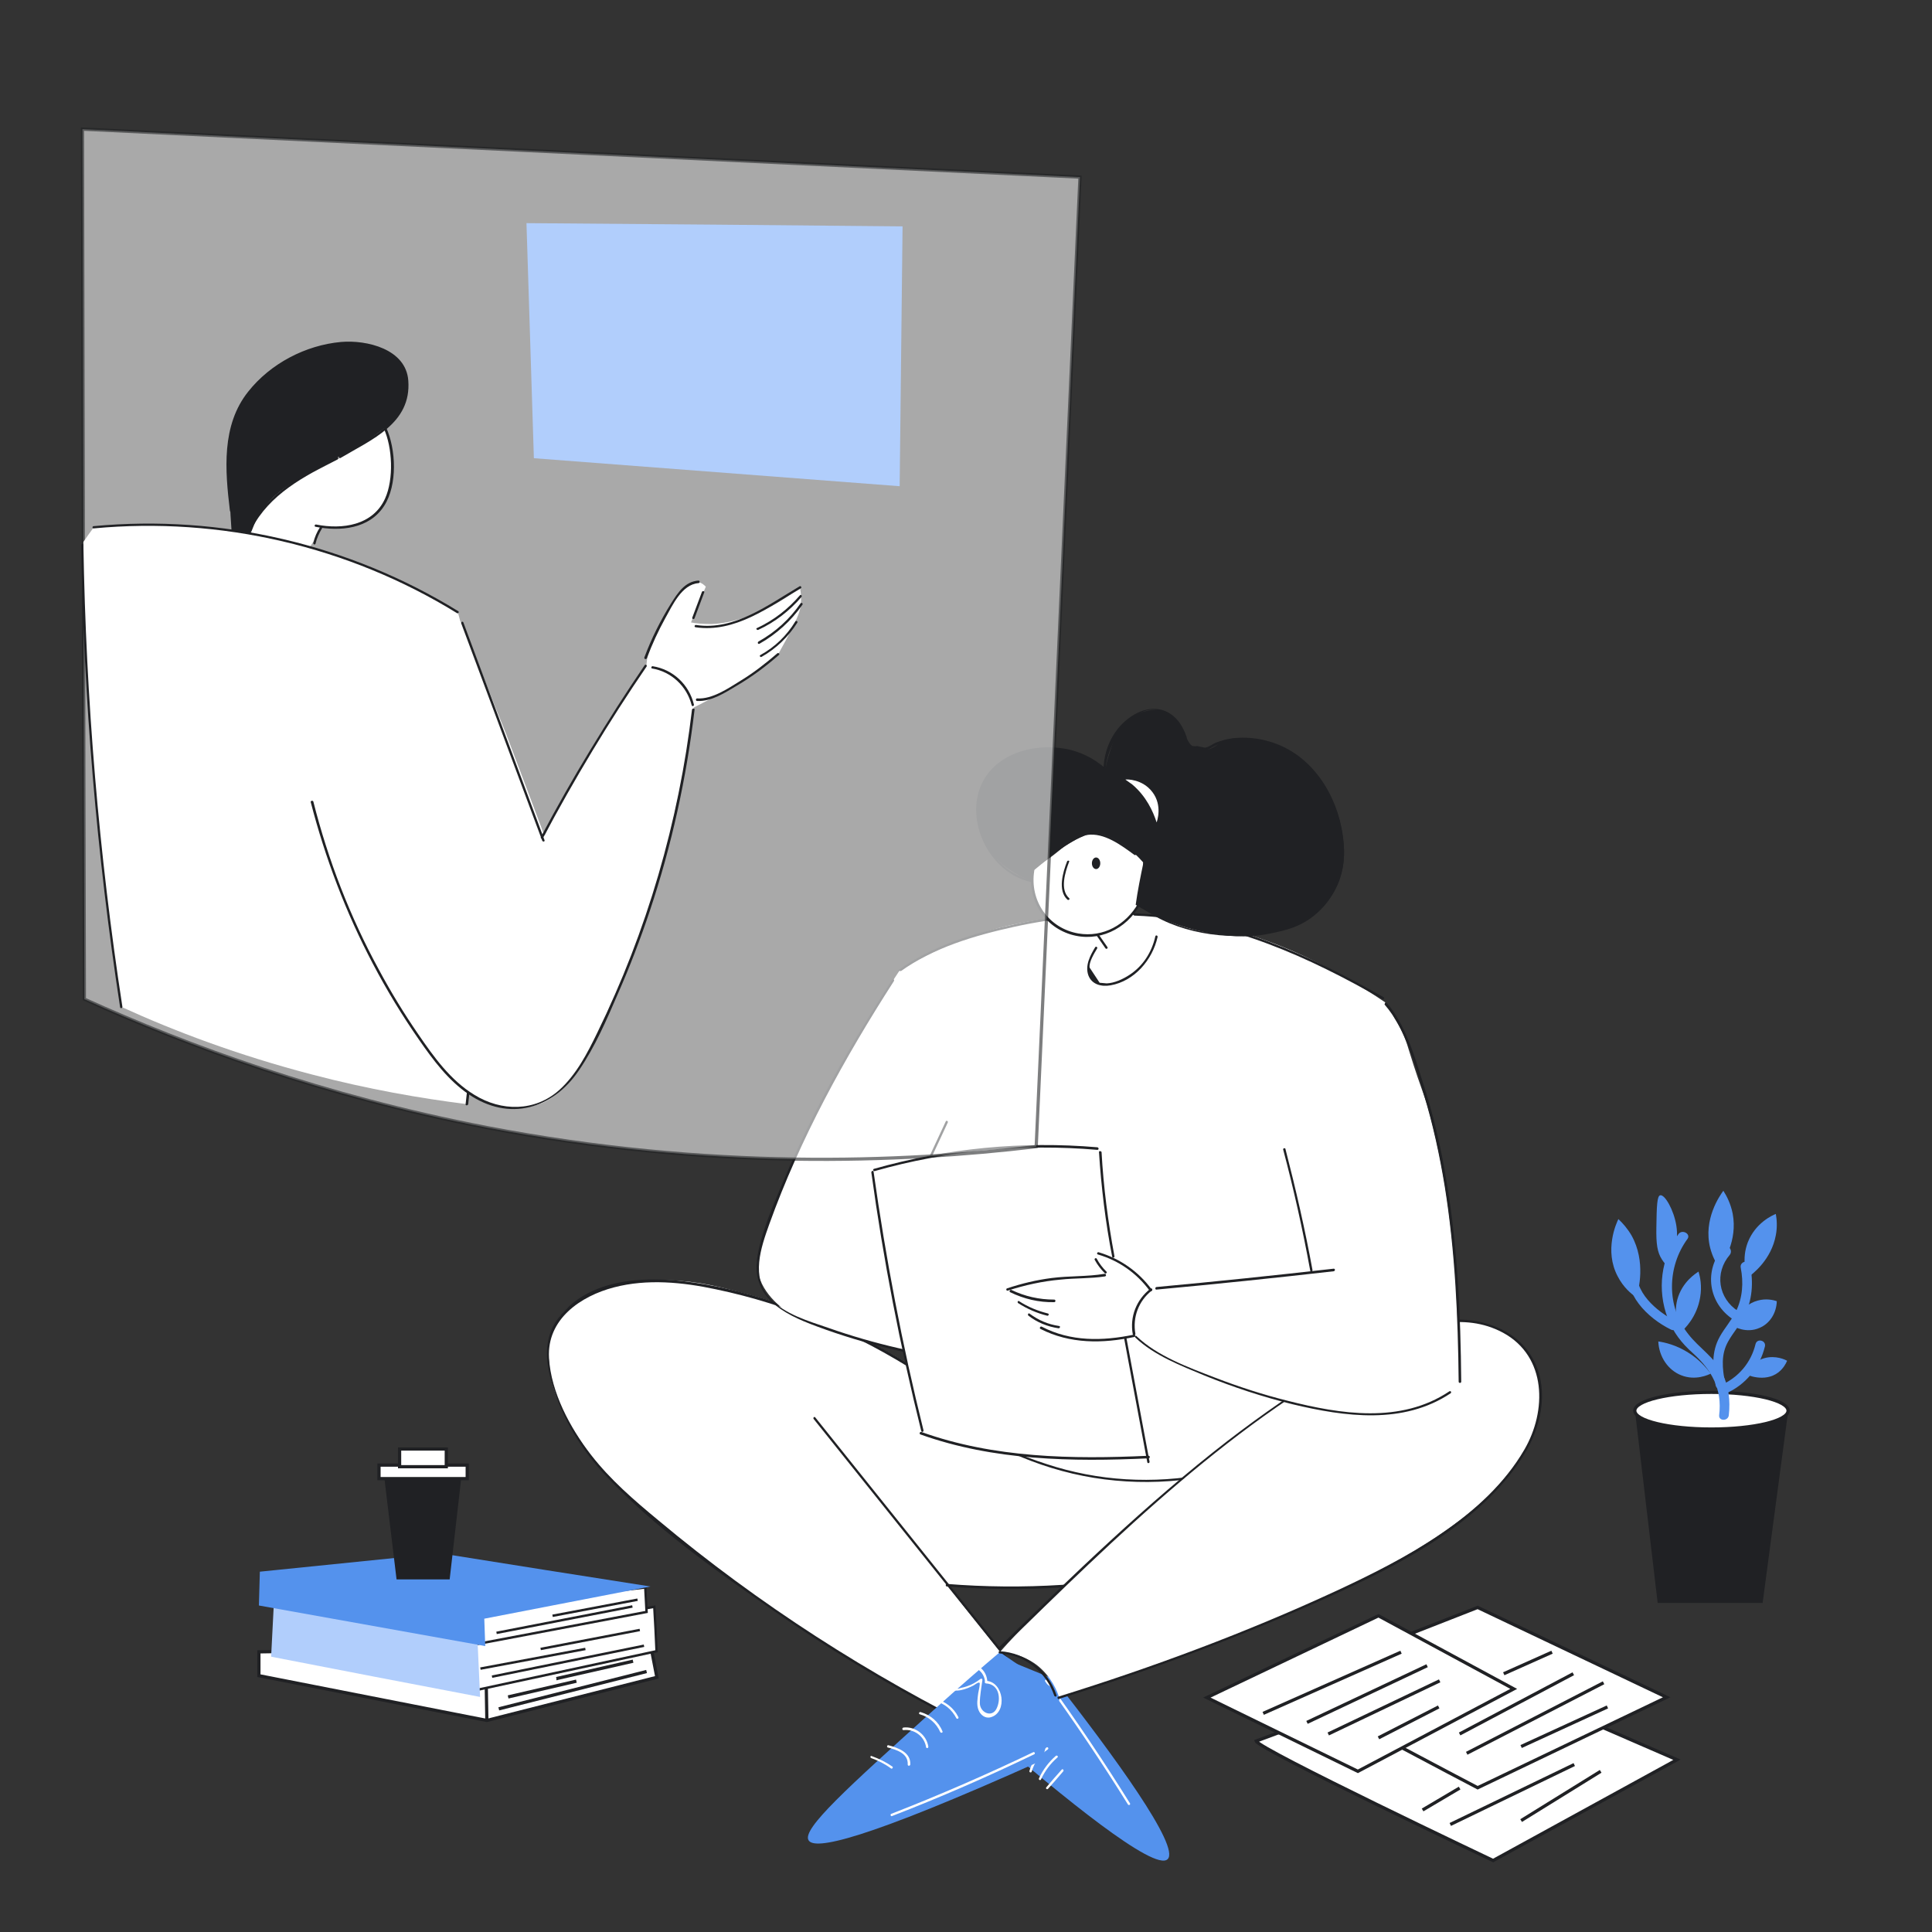 <?xml version="1.0" encoding="utf-8"?>
<!-- Generator: Adobe Illustrator 23.0.3, SVG Export Plug-In . SVG Version: 6.00 Build 0)  -->
<svg version="1.1" xmlns="http://www.w3.org/2000/svg" xmlns:xlink="http://www.w3.org/1999/xlink" x="0px" y="0px"
	 viewBox="0 0 600 600" style="enable-background:new 0 0 600 600;" xml:space="preserve">
<rect x="0" y="0" width="600" height="600" fill="#333333" stroke="none"/>
<style type="text/css">
	.st0{fill:#FFFFFF;stroke:#202124;stroke-miterlimit:10;}
	.st1{fill:none;stroke:#202124;stroke-miterlimit:10;}
	.st2{fill:#FFFFFF;stroke:#202124;stroke-width:0.75;stroke-miterlimit:10;}
	.st3{fill:none;stroke:#202124;stroke-width:0.75;stroke-miterlimit:10;}
	.st4{fill:#202124;stroke:#202124;stroke-width:0.75;stroke-miterlimit:10;}
	.st5{fill:#B1CEFC;}
	.st6{fill:#5492ED;}
	.st7{fill:#202124;stroke:#202124;stroke-miterlimit:10;}
	.st8{fill:#202124;}
	.st9{fill:#FFFFFF;}
	.st10{opacity:0.58;fill:#FFFFFF;stroke:#202124;stroke-miterlimit:10;}
</style>
<g id="background">
	<g id="books">
		<polygon class="st0" points="80.4,513 80.4,520.4 151.2,534.3 204,520.9 202.1,511.1 		"/>
		<line class="st1" x1="151.2" y1="534.3" x2="151" y2="522.7"/>
		<line class="st1" x1="154.9" y1="530.7" x2="200.8" y2="519.1"/>
		<line class="st1" x1="157.8" y1="527" x2="179" y2="522.1"/>
		<line class="st1" x1="172.8" y1="521.3" x2="173.1" y2="521.3"/>
		<line class="st1" x1="172.8" y1="521.3" x2="196.6" y2="515.9"/>
		<path class="st2" d="M146.8,525.1c19-4.1,38.1-8.2,57.1-12.3c-0.2-4.6-0.4-9.2-0.7-13.8c-19,3.4-37.9,6.8-56.9,10.1
			C146.6,514.5,146.7,519.8,146.8,525.1z"/>
		<path class="st2" d="M147.7,499"/>
		<path class="st2" d="M147.7,499c0.3,3.8,0.5,7.7,0.8,11.5c17.4-3.3,34.9-6.6,52.3-9.9c-0.1-2.5-0.3-5.1-0.4-7.6
			C182.8,495,165.3,497,147.7,499z"/>
		<line class="st3" x1="152.8" y1="520.7" x2="200" y2="511.1"/>
		<line class="st3" x1="149.2" y1="518.2" x2="181.8" y2="512.1"/>
		<line class="st3" x1="167.9" y1="512.1" x2="198.7" y2="506.2"/>
		<line class="st3" x1="154.2" y1="507.1" x2="196.4" y2="498.9"/>
		<line class="st4" x1="171.6" y1="501.8" x2="198" y2="496.8"/>
		<path class="st5" d="M85,498.9c-0.3,5.2-0.5,10.4-0.8,15.6c21.6,4.2,43.3,8.4,64.9,12.5c-0.3-5.8-0.5-11.6-0.8-17.5
			C127.3,506,106.1,502.5,85,498.9z"/>
		<path class="st6" d="M80.7,488.1c-0.1,3.5-0.2,7-0.3,10.5c23.4,4.2,46.9,8.4,70.3,12.6c-0.1-2.8-0.2-5.6-0.3-8.5
			c17.2-3.3,34.4-6.7,51.6-10c-21.7-3.4-43.4-6.8-65.2-10.3C118.2,484.3,99.4,486.2,80.7,488.1z"/>
		<path class="st7" d="M119.7,457.6c1.3,10.8,2.6,21.6,3.9,32.4c5.2,0,10.4,0,15.6,0c1.2-10.5,2.4-21,3.6-31.5
			C135.1,458.2,127.4,457.9,119.7,457.6z"/>
		<rect x="117.7" y="455" class="st0" width="27.4" height="4.2"/>
		<rect x="124.1" y="450" class="st0" width="14.5" height="5.5"/>
	</g>
	<g id="papers">
		<path class="st0" d="M390.1,540.7c0.9,2.6,73.6,37.1,73.6,37.1l57.1-31.3l-67.5-29.3L390.1,540.7z"/>
		<path class="st0" d="M398.9,522.7c1.8,2,60,32.5,60,32.5l58.7-28.1l-58.7-27.9L398.9,522.7z"/>
		<polygon class="st0" points="374.8,527.2 421.7,550.1 470.1,524.5 428.1,501.8 		"/>
		<line class="st1" x1="428.1" y1="539.7" x2="446.8" y2="530.1"/>
		<line class="st1" x1="412.5" y1="538.5" x2="447.1" y2="522"/>
		<line class="st1" x1="405.9" y1="534.9" x2="443.2" y2="517.3"/>
		<line class="st1" x1="392.3" y1="532.1" x2="435.1" y2="513.1"/>
		<line class="st1" x1="472.4" y1="542.4" x2="499.2" y2="530.1"/>
		<line class="st1" x1="455.5" y1="544.5" x2="498" y2="522.6"/>
		<line class="st1" x1="453.3" y1="538.5" x2="488.6" y2="519.8"/>
		<line class="st1" x1="467" y1="519.8" x2="482" y2="513.1"/>
		<line class="st1" x1="472.4" y1="565.4" x2="497.1" y2="550.1"/>
		<line class="st1" x1="450.4" y1="566.6" x2="488.9" y2="548"/>
		<line class="st1" x1="441.8" y1="562.1" x2="453.3" y2="555.3"/>
	</g>
	<g id="plant">
		<polygon class="st8" points="507.8,438.5 514.8,497.8 547.4,497.8 555.3,438.5 		"/>
		<ellipse class="st0" cx="531.5" cy="438.1" rx="23.8" ry="5.7"/>
		<g>
			<g>
				<path class="st6" d="M521.3,383.2c-5.5,7.5-6.7,17.4-3.4,26.1c1.7,4.4,4.3,7.8,7.8,10.9c5.9,5.3,9.2,11.2,8.2,19.3
					c-0.2,1.9,2.8,1.9,3,0c0.5-4.5,0-8.9-2-13c-2.5-5.1-7.2-7.8-10.6-12.2c-6.8-8.5-6.6-20.9-0.2-29.6
					C525.1,383.2,522.5,381.7,521.3,383.2L521.3,383.2z"/>
			</g>
		</g>
		<g>
			<g>
				<path class="st6" d="M535.7,429.4c-0.8-4.5-1.3-8.7,1-12.8c1.5-2.7,3.6-5,5-7.8c2.5-5,2.9-10.5,1.8-15.9
					c-0.4-1.9-3.3-1.1-2.9,0.8c0.9,4.6,0.6,9.3-1.5,13.6c-1.4,2.8-3.5,5.1-5,7.8c-2.7,4.8-2.2,9.9-1.3,15.1
					C533.2,432.1,536.1,431.3,535.7,429.4L535.7,429.4z"/>
			</g>
		</g>
		<g>
			<g>
				<path class="st6" d="M505.7,392.9c-1.7,8.9,5.9,16.4,13.2,20c1.7,0.9,3.2-1.7,1.5-2.6c-5.9-3-13.3-9.2-11.9-16.6
					C508.9,391.8,506,391,505.7,392.9L505.7,392.9z"/>
			</g>
		</g>
		<g>
			<g>
				<path class="st6" d="M535.1,387.5c-6,7.1-4.6,17.2,3.2,22.3c1.6,1.1,3.1-1.5,1.5-2.6c-6.2-4-7.4-11.9-2.6-17.5
					C538.4,388.1,536.3,386,535.1,387.5L535.1,387.5z"/>
			</g>
		</g>
		<g>
			<g>
				<path class="st6" d="M535.9,432.8c6.2-2.7,10.6-8.1,12.2-14.6c0.5-1.9-2.4-2.7-2.9-0.8c-1.4,5.8-5.3,10.4-10.8,12.8
					C532.7,431,534.2,433.6,535.9,432.8L535.9,432.8z"/>
			</g>
		</g>
		<path class="st6" d="M508.2,402.9c-1.7-1.1-4.1-3.2-5.8-6.5c-4.3-8.1-0.4-16.6,0.2-17.8c1.4,1.3,2.8,2.9,4.1,5.1
			C511.2,391.8,508.9,400.6,508.2,402.9z"/>
		<path class="st6" d="M531.3,426.6c-0.7,0.3-4.7,2.3-9.2,0.5c-4.1-1.6-6.9-5.8-7.1-10.5c2.1,0.3,5.5,1.1,9.2,3.4
			C527.8,422.2,530,424.9,531.3,426.6z"/>
		<path class="st6" d="M521.9,413.8c-0.5-1-2.3-5.1-1-10.2c1.5-5.5,5.7-8.1,6.6-8.7c0.5,1.7,1.1,4.5,0.5,8
			C527,409,523.2,412.7,521.9,413.8z"/>
		<path class="st6" d="M515.6,371.2c-1,0.2-1.1,3.4-1.2,9.9c-0.1,5.3,0.3,7.8,1.7,10c0.7,1.1,1.5,2,2.1,2.5c1.3-2.6,3.3-7.4,2.4-13
			C519.8,375.7,517,370.9,515.6,371.2z"/>
		<path class="st6" d="M534,393.8c-1.1-1.5-2.2-3.6-2.9-6.3c-2.2-8.8,3-16.2,4.1-17.7c1.1,1.7,2.3,4.1,2.9,7.1
			C539.7,385.4,535.1,392.2,534,393.8z"/>
		<path class="st6" d="M542.7,396.8c-0.4-1.2-1.9-5.8,0.1-11c2.4-6.1,7.7-8.4,8.7-8.8c0.3,1.7,0.5,4,0,6.6
			C550.1,391.2,544.4,395.6,542.7,396.8z"/>
		<path class="st6" d="M551.8,404.1c-1.1-0.4-3.4-0.9-5.9-0.2c-5.6,1.5-7.5,7.3-7.7,7.9c0.4,0.2,4.1,2.4,8.2,0.6
			C549.6,411.1,551.7,407.8,551.8,404.1z"/>
		<path class="st6" d="M542,426.7c0.3-0.5,2-3.8,5.9-4.9c3.6-1,6.6,0.5,7.1,0.8c-0.4,1-1.2,2.4-2.7,3.6
			C548,429.5,542.3,426.9,542,426.7z"/>
	</g>
</g>
<g id="student">
	<g id="leg_right">
		<path class="st6" d="M314.7,516.3c4.2,1.7,8.5,3.5,12.7,5.2c18.2,23.3,39.3,52.1,35.2,55.9c-4.1,3.9-32.9-19.6-55.2-38.9
			c-0.2-2-0.3-4.5,0.2-7.2C308.7,523.9,312.5,518.8,314.7,516.3z"/>
		<path class="st9" d="M390.1,454c0.2,2.9,0.1,7.6-1.8,12.7c-5,13.7-18.4,20-23.2,21c-7.1,1.5-14.9,2.9-23.2,3.8
			c-17.9,2.1-34.1,1.9-47.9,0.7c6.6,8.3,13.3,16.6,19.9,24.9c-0.6,0.7-1.6,1.8-2.5,3.3c-2.4,3.8-3.2,7.5-4.1,11.6
			c-0.3,1.5-0.7,3.7-1,6.3c-17.9-8.7-32.5-17.1-43.7-24c-10-6.2-18.1-11.7-23.3-15.3c-2.2-1.6-11.1-7.7-22.9-16.9
			c-12.4-9.6-18.7-14.6-25.5-21.7c-6.2-6.5-10.3-12-13.7-17.8c-5.5-9.5-6.4-15.2-6.6-17.9c-0.3-3.5-0.8-8.4,1.8-13.4
			c2.8-5.3,7.4-7.8,11-9.6c2.3-1.2,9.7-4.6,24.4-4.1c9.3,0.3,16,2.1,24.6,4.4c5.6,1.5,17.6,5.1,32.3,12.1
			c6.4,3.1,14.4,7.3,23.2,13.2c4.3,2.7,8.6,5.5,13,8.2c0.2,1.1,0.6,2.8,1.6,4.5c1.5,2.7,3.4,4.2,5.5,5.7c4.1,3,6.5,4.6,11.4,6.8
			c2.8,1.2,8.5,3.6,16.8,5.2c11.1,2.2,19.9,1.9,25.9,1.6c11-0.5,17.8-2.3,19.3-2.7C384.9,456,387.9,454.9,390.1,454z"/>
		<g>
			<g>
				<path class="st8" d="M285.9,425.9c-18.3-11.9-38.6-20.6-59.9-25.6c-16.6-3.8-41.1-6.6-52.8,9.3c-5.4,7.4-3.3,16.3-0.4,24.3
					c3.4,9.3,8.9,17.7,15.7,24.8c14.9,15.7,33.4,28.8,51.1,41.1c21.1,14.7,43.4,27.7,66.5,39c0.4,0.2,0.8-0.4,0.4-0.6
					c-36.5-17.9-70.9-40-102.1-66.1c-7.5-6.2-14.9-12.6-20.9-20.3c-6.4-8.3-12.4-19.4-13-30.1c-0.7-12,9.8-19.2,20.2-21.9
					c10.3-2.7,21.3-1.6,31.6,0.6c22.5,4.7,43.9,13.8,63.1,26.2C286,426.8,286.3,426.2,285.9,425.9L285.9,425.9z"/>
			</g>
		</g>
		<g>
			<g>
				<path class="st8" d="M252.7,440.7c20.1,25.1,40.3,50.3,60.4,75.4c0.3,0.4,0.8-0.2,0.5-0.5c-20.1-25.1-40.3-50.3-60.4-75.4
					C252.9,439.8,252.4,440.3,252.7,440.7L252.7,440.7z"/>
			</g>
		</g>
		<g>
			<g>
				<path class="st8" d="M294.1,492.7c23.8,1.9,47.7,0.4,71.1-4.6c0.5-0.1,0.3-0.8-0.2-0.7c-23.3,4.9-47.2,6.4-71,4.5
					C293.6,491.9,293.6,492.7,294.1,492.7L294.1,492.7z"/>
			</g>
		</g>
		<g>
			<g>
				<path class="st8" d="M313.7,517.1c-4.2,5.4-6.5,11.6-7,18.4c0,0.5,0.7,0.5,0.8,0c0.5-6.7,2.9-12.8,6.9-18.1
					C314.6,517.1,314,516.7,313.7,517.1L313.7,517.1z"/>
			</g>
		</g>
		<g>
			<g>
				<path class="st9" d="M313.4,534.7c-0.2-1.5-0.2-2.9,0.1-4.3c0.1-0.7,1.1-5.3,2.6-3.4c0.6,0.8,0.2,2.8-0.1,3.6
					c-0.5,1.5-1.5,2.6-2.9,3.4C312.7,534.2,313.1,534.8,313.4,534.7c1.7-1,2.9-2.5,3.4-4.4c0.3-1.3,0.5-3.6-0.6-4.7
					c-1.3-1.3-2.3,0.8-2.7,1.8c-0.9,2.3-1.2,4.8-0.9,7.2C312.7,535.1,313.5,535.1,313.4,534.7L313.4,534.7z"/>
			</g>
		</g>
		<g>
			<g>
				<path class="st9" d="M312.9,534c-1.9,1.6-7.6,8.6-3.3,10.6c1.8,0.9,3.3-1.1,3.9-2.6c1-2.3,1-4.8,0.3-7.2
					c-0.1-0.5-0.9-0.3-0.7,0.2c0.5,1.6,0.6,3.2,0.3,4.9c-0.2,0.8-0.4,1.7-0.8,2.3c-0.1,0.3-0.3,0.6-0.6,0.8c-0.7,1.1-1.7,0.8-3.1-1
					c-0.2-1.4,0.9-3.3,1.7-4.4c0.8-1.2,1.7-2.2,2.8-3.1C313.8,534.3,313.2,533.7,312.9,534L312.9,534z"/>
			</g>
		</g>
		<g>
			<g>
				<path class="st9" d="M315.2,545.7c0.6-3.9,2.7-7.3,5.9-9.6c0.4-0.3,0-0.9-0.4-0.6c-3.4,2.4-5.6,5.9-6.3,10
					C314.4,546,315.2,546.2,315.2,545.7L315.2,545.7z"/>
			</g>
		</g>
		<g>
			<g>
				<path class="st9" d="M317.7,547.6c1-3.1,2.8-5.7,5.1-7.9c0.4-0.3-0.2-0.9-0.5-0.5c-2.5,2.3-4.2,5.1-5.3,8.3
					C316.9,547.8,317.6,548,317.7,547.6L317.7,547.6z"/>
			</g>
		</g>
		<g>
			<g>
				<path class="st9" d="M320.4,550.2c0.8-2.8,2.5-5.2,5-6.9c0.4-0.3,0-0.9-0.4-0.6c-2.6,1.7-4.5,4.3-5.3,7.3
					C319.6,550.5,320.3,550.6,320.4,550.2L320.4,550.2z"/>
			</g>
		</g>
		<g>
			<g>
				<path class="st9" d="M323.3,552.6c1.2-2.6,2.9-4.9,5.1-6.8c0.4-0.3-0.2-0.8-0.5-0.5c-2.2,1.9-4,4.3-5.2,6.9
					C322.4,552.7,323.1,553.1,323.3,552.6L323.3,552.6z"/>
			</g>
		</g>
		<g>
			<g>
				<path class="st9" d="M325.5,555.5c1.6-1.8,3.2-3.6,4.7-5.4c0.3-0.4-0.2-0.9-0.5-0.5c-1.6,1.8-3.2,3.6-4.7,5.4
					C324.6,555.4,325.1,555.9,325.5,555.5L325.5,555.5z"/>
			</g>
		</g>
		<g>
			<g>
				<path class="st9" d="M324.6,522.2c9,12.4,17.6,25.2,25.7,38.2c0.3,0.4,0.9,0,0.6-0.4c-8.1-13-16.7-25.8-25.7-38.2
					C325,521.4,324.3,521.8,324.6,522.2L324.6,522.2z"/>
			</g>
		</g>
	</g>
	<g id="torso_1_">
		<path class="st9" d="M279.3,301.5c3.9,23.5,6.3,42.5,7.8,55.6c1.3,11,1.6,15.7,3.1,26.3c2.4,16.6,5.3,31.1,8.1,43.1
			c1.2,5.1,2.2,9.2,3,12.1c0.8,1.4,1.6,2.8,2.4,4.2c2.6,2.3,6.5,5.6,12,8.6c12.3,6.8,24,7.7,33.1,8.4c10.2,0.7,18-0.2,21-0.7
			c12.7-1.8,22.7-5.7,29.2-8.8c1.4-6.8,2.8-13.7,4.2-20.6c8.4-40.3,17.5-79.7,27-118.4c-3.5-2.4-8.4-5.5-14.4-8.8
			c-7.6-4.2-21.8-11.7-41.9-15.8c-5.4-1.1-21.8-4.1-42.9-2c-7.3,0.7-19.1,2-33.5,7.6C289.9,295.4,283.7,298.7,279.3,301.5z"/>
		<g>
			<g>
				<path class="st8" d="M279.5,301.8c10.3-7.5,23.3-11.3,35.6-14c13.2-2.9,26.8-4.1,40.3-3.3c26.8,1.7,51,12.7,73.9,25.8
					c0.4,0.2,0.8-0.4,0.4-0.6c-23.1-13.2-47.4-24.2-74.3-25.9c-13.3-0.9-26.7,0.3-39.7,3.1c-12.6,2.7-26,6.6-36.6,14.3
					C278.7,301.4,279.1,302.1,279.5,301.8L279.5,301.8z"/>
			</g>
		</g>
		<g>
			<g>
				<path class="st8" d="M284.6,320.9c1,39.7,6.5,79.2,16.3,117.7c0.1,0.5,0.8,0.3,0.7-0.2c-9.8-38.5-15.2-77.9-16.3-117.5
					C285.3,320.5,284.6,320.5,284.6,320.9L284.6,320.9z"/>
			</g>
		</g>
		<g>
			<g>
				<path class="st8" d="M302.5,441.7c4.1,6.3,10.9,9.4,17.7,12c8.4,3.2,17.3,5.3,26.2,6.1c18,1.7,36.2-1.5,52.6-9.2
					c0.4-0.2,0.1-0.9-0.4-0.6c-15.2,7.2-32.1,10.4-48.9,9.4c-8.4-0.5-16.7-2.1-24.6-4.7c-8-2.6-17.2-6-22-13.4
					C302.9,440.9,302.3,441.3,302.5,441.7L302.5,441.7z"/>
			</g>
		</g>
		<g>
			<g>
				<path class="st8" d="M427.8,318c-10,42.5-19.5,85-28.4,127.7c-0.1,0.5,0.6,0.7,0.7,0.2c8.9-42.7,18.4-85.3,28.4-127.7
					C428.6,317.7,427.9,317.5,427.8,318L427.8,318z"/>
			</g>
		</g>
	</g>
	<g id="leg_left">
		<path class="st6" d="M310.5,513.1c-5.2,4.4-12.4,10.6-20.8,18.2c-26.4,23.8-40.7,36.7-38.6,40.2c1.8,3.1,16.4,0.4,72.5-24.8
			c2-6.9,3.9-13.8,5.9-20.7C323.1,521.7,316.8,517.4,310.5,513.1z"/>
		<path class="st9" d="M310.5,513.1c2.9-3.3,7-7.7,12.1-12.9c3.6-3.7,8.9-8.9,20.6-19.5c12.6-11.4,18.9-17.1,28.4-24.9
			c12.8-10.4,22.5-17.3,25.4-19.3c3.9-2.7,13.8-9.5,27.2-16.9c10.1-5.6,14.5-7.2,19.4-8.2c5.5-1.1,12.9-2.6,20.7,0.9
			c2.3,1,8.3,3.7,11.8,10.4c3.4,6.3,2.6,12.4,2.1,15.7c-0.4,2.7-1.7,9.3-9.9,19.5c-5,6.2-11.3,12.2-23.1,20
			c-7.7,5.1-15.7,9.6-29.2,16c-6,2.8-21.1,9.9-46.1,19.2c-10.4,3.9-24.4,8.8-41,14c-0.5-1.6-2.2-6.3-6.9-10
			C317.2,513.5,312.2,513.2,310.5,513.1z"/>
		<g>
			<g>
				<path class="st8" d="M310.9,512.1c35.9-35,72.8-71.7,118-94.6c11.6-5.9,25.7-10.2,37.9-3.6c13.6,7.4,13.6,24.3,6.6,36.3
					c-12.2,21-37.2,34-58.5,43.9c-27.9,12.9-56.9,23.7-86.2,32.8c-0.5,0.1-0.3,0.9,0.2,0.7c28.3-8.8,56.2-19.2,83.2-31.4
					c22.4-10.1,49-23.5,61.9-45.6c5.1-8.8,7.1-20.3,1.6-29.4c-5.2-8.7-16-12.1-25.7-11.3c-12.7,1-24.5,8.2-35.2,14.6
					c-11.6,7-22.7,14.7-33.5,23c-25.2,19.5-48.1,41.8-70.9,64C310,511.9,310.6,512.4,310.9,512.1L310.9,512.1z"/>
			</g>
		</g>
		<g>
			<g>
				<path class="st8" d="M310.5,513.5c7.8,0.5,14.4,5.7,16.9,13.1c0.2,0.5,0.9,0.3,0.7-0.2c-2.6-7.7-9.5-13.1-17.6-13.6
					C310,512.7,310,513.5,310.5,513.5L310.5,513.5z"/>
			</g>
		</g>
		<g>
			<g>
				<path class="st9" d="M306.6,521.9c-0.7-6.1-8.6-7-12.1-2.6c-1.2,1.4-1.7,3.5-0.1,4.9c2.1,1.8,5.9,0.3,8-0.8
					c0.3-0.2,1.5-1.1,1.8-0.8c0.3,0.2-0.3,2.6-0.4,3.2c-0.2,1.7-0.6,3.6,0.1,5.3c0.6,1.5,2.1,2.7,3.8,2.2c5.3-1.5,4-11.1-1.5-11.3
					c-0.5,0-0.5,0.7,0,0.8c4.2,0.2,4.8,5,3.2,8c-1.5,2.7-5.1,1-5.1-1.9c0-2.4,0.5-4.8,0.8-7.2c0-0.3-0.3-0.5-0.6-0.3
					c-1.3,1-2.7,1.8-4.2,2.3c-0.6,0.2-1.3,0.4-1.9,0.5c-1.7,0.7-2.5,0-2.3-2.2c-1.3-1.6-1.1-2.8,0.7-3.4c1.1-0.6,2.2-1,3.5-1.1
					c2.8-0.1,5.3,1.7,5.6,4.7C305.9,522.3,306.7,522.3,306.6,521.9L306.6,521.9z"/>
			</g>
		</g>
		<g>
			<g>
				<path class="st9" d="M290.4,528.3c2.9,0.7,5.2,2.6,6.6,5.3c0.2,0.4,0.9,0.1,0.6-0.4c-1.4-2.8-4-4.8-7-5.6
					C290.1,527.4,289.9,528.2,290.4,528.3L290.4,528.3z"/>
			</g>
		</g>
		<g>
			<g>
				<path class="st9" d="M285.7,532.4c2.8,0.8,5.1,2.8,6.3,5.5c0.2,0.4,0.9,0.2,0.7-0.2c-1.2-3-3.7-5.1-6.8-6
					C285.4,531.6,285.2,532.3,285.7,532.4L285.7,532.4z"/>
			</g>
		</g>
		<g>
			<g>
				<path class="st9" d="M280.6,537.3c3.4-0.4,6.5,2,7,5.3c0.1,0.5,0.8,0.3,0.7-0.2c-0.6-3.7-4.1-6.3-7.7-5.9
					C280.1,536.6,280.1,537.3,280.6,537.3L280.6,537.3z"/>
			</g>
		</g>
		<g>
			<g>
				<path class="st9" d="M275.7,542.7c2.7,0.7,6.4,1.8,6.2,5.3c0,0.5,0.7,0.5,0.8,0c0.2-3.8-3.8-5.2-6.8-6
					C275.5,541.9,275.3,542.6,275.7,542.7L275.7,542.7z"/>
			</g>
		</g>
		<g>
			<g>
				<path class="st9" d="M270.6,546c2.2,0.8,4.2,1.8,6.1,3.2c0.4,0.3,0.8-0.4,0.4-0.6c-2-1.4-4.1-2.4-6.3-3.2
					C270.3,545.1,270.1,545.8,270.6,546L270.6,546z"/>
			</g>
		</g>
		<g>
			<g>
				<path class="st9" d="M277,564c15-5.8,29.7-12.2,44.2-19.2c0.4-0.2,0.1-0.9-0.4-0.6c-14.4,6.9-29.1,13.3-44,19.1
					C276.4,563.4,276.6,564.2,277,564L277,564z"/>
			</g>
		</g>
	</g>
	<g id="hand_right">
		<path class="st9" d="M305.1,387.3c0.9,2.9,2.1,6.6,3.2,10.9c0.3,1.3,1.3,5,2.5,10.2c1.2,5.2,2.7,13,4.1,22.9
			c0.9,1.6,1.6,2.3,1.9,2.2c0.4-0.1,0.4-1.5,0-4.1c-0.7-5.9-1.6-10.6-2.3-13.8c-1.3-5.8-1.7-5.8-2.5-10.7c-0.8-4.6-0.9-7.2-2.2-12.1
			c-0.6-2.3-1.2-4.1-1.6-5.3C307.1,387.4,306.1,387.3,305.1,387.3z"/>
		<path class="st9" d="M308.3,406.8c-1.2,0.4-2.8,1-4.3,2.1c-4.3,3.2-5.3,8.1-5.5,9.5c0.8,1.2,2,2.7,3.9,4.2c2,1.6,4,2.5,5.4,3
			c1.3-0.9,2.7-1.8,4-2.9c1.7-1.3,3.3-2.6,4.8-3.9c-0.2-1.4-0.6-3.6-1.9-5.9C312.6,409.4,309.7,407.6,308.3,406.8z"/>
		<path class="st9" d="M279.3,301.5c-1.1,1.6-2.4,3.7-4,6.3c-3.9,6.1-6.7,10.8-7.3,11.7c-2,3.4-6.1,10.1-10.8,19
			c-5,9.4-8.2,16.4-11.6,24c0,0-3.6,7.9-7.9,20.3c-2.4,6.8-2.9,9-2.4,11.8c1.3,7.8,8.8,12.6,10.8,13.9c2.6,1.7,4.6,2.4,11,4.3
			c12.9,3.9,19.3,5.9,25.1,7c5.5,1.1,12.2,2.2,20.1,2.9c-1.4-1.3-2.8-2.5-4.1-3.8c1.1-2.5,2.3-4.9,3.4-7.4
			c-2.8-4.1-5.7-8.1-8.5-12.2c-4.5-6.5-9.1-12.9-13.6-19.3c1.4-3.2,3.6-8.2,6.6-14.3c6.1-12.7,8.5-16.4,12.2-25.1
			c5-12,7.6-18,6.2-22.7C301.1,306.2,283.3,302.3,279.3,301.5z"/>
		<g>
			<g>
				<path class="st8" d="M277,304.3c-8.9,13.9-17.4,28.1-24.7,42.8c-3.3,6.6-6.3,13.3-9.2,20.1c-3,7.2-6.4,14.8-7.8,22.5
					c-2.4,13,7.7,18.3,18.3,22.2c15.3,5.7,31.2,9.4,47.4,11.4c0.5,0.1,0.5-0.7,0-0.8c-14.9-1.8-29.5-5.1-43.7-10.1
					c-6.1-2.1-13.6-4.2-18.2-9.2c-6-6.6-2.8-15.7-0.2-23c9.6-26.7,23.4-51.7,38.7-75.5C277.9,304.2,277.3,303.9,277,304.3L277,304.3
					z"/>
			</g>
		</g>
		<g>
			<g>
				<path class="st8" d="M293.7,348.3c-4.8,10.4-9.7,20.7-14.5,31.1c-0.2,0.4,0.4,0.8,0.6,0.4c4.8-10.4,9.7-20.7,14.5-31.1
					C294.6,348.2,293.9,347.8,293.7,348.3L293.7,348.3z"/>
			</g>
		</g>
		<g>
			<g>
				<path class="st8" d="M280.5,381.4c6.2,10.2,13.1,19.9,20.7,29.1c0.3,0.4,0.8-0.2,0.5-0.5c-7.6-9.1-14.4-18.8-20.6-29
					C280.9,380.6,280.2,381,280.5,381.4L280.5,381.4z"/>
			</g>
		</g>
		<g>
			<g>
				<path class="st8" d="M298.8,418.6c1.3-5.1,4.6-10.8,10.3-11.5c0.5-0.1,0.5-0.8,0-0.8c-6.1,0.7-9.6,6.6-11.1,12.1
					C297.9,418.8,298.7,419,298.8,418.6L298.8,418.6z"/>
			</g>
		</g>
		<g>
			<g>
				<path class="st8" d="M310.5,408c3,3.1,4.9,6.8,5.7,11c0.1,0.5,0.8,0.3,0.7-0.2c-0.8-4.3-2.8-8.2-5.9-11.3
					C310.7,407.1,310.2,407.7,310.5,408L310.5,408z"/>
			</g>
		</g>
		<g>
			<g>
				<path class="st8" d="M310.5,412.4c1.7,2.1,2.8,4.6,3.1,7.4c0.1,0.5,0.8,0.5,0.8,0c-0.4-2.9-1.5-5.6-3.4-7.9
					C310.7,411.5,310.2,412,310.5,412.4L310.5,412.4z"/>
			</g>
		</g>
		<g>
			<g>
				<path class="st8" d="M298.6,418.9c2.1,3.4,5.2,5.8,9,7.1c0.5,0.2,0.7-0.6,0.2-0.7c-3.6-1.2-6.5-3.6-8.6-6.7
					C299,418.1,298.3,418.5,298.6,418.9L298.6,418.9z"/>
			</g>
		</g>
		<g>
			<g>
				<path class="st8" d="M303.7,419.3c2.3,1.2,4.2,2.9,5.6,5.1c0.3,0.4,0.9,0,0.6-0.4c-1.5-2.3-3.4-4.1-5.8-5.3
					C303.7,418.4,303.3,419.1,303.7,419.3L303.7,419.3z"/>
			</g>
		</g>
		<g>
			<g>
				<path class="st8" d="M305.9,416.3c2.8,1.3,4.7,3.7,5.4,6.6c0.1,0.5,0.8,0.3,0.7-0.2c-0.7-3.1-2.8-5.7-5.8-7.1
					C305.9,415.4,305.5,416,305.9,416.3L305.9,416.3z"/>
			</g>
		</g>
		<g>
			<g>
				<path class="st8" d="M304.7,387.4c2.2,6.9,4.1,13.9,5.7,21c0.1,0.5,0.8,0.3,0.7-0.2c-1.6-7.1-3.5-14.1-5.7-21
					C305.3,386.7,304.6,386.9,304.7,387.4L304.7,387.4z"/>
			</g>
		</g>
		<g>
			<g>
				<path class="st8" d="M306,387.5c2.8-1.4,4.3,10.4,4.5,11.5c0.7,3.6,1.4,7.2,2.1,10.7c0.1,0.5,0.8,0.3,0.7-0.2
					c-1.3-6.5-2-13.4-3.8-19.8c-0.6-2-1.5-4-3.8-2.9C305.1,387.1,305.5,387.7,306,387.5L306,387.5z"/>
			</g>
		</g>
		<g>
			<g>
				<path class="st8" d="M313.1,422.9c0.7,2.3,1.2,4.7,1.6,7.1c0.1,0.5,0.8,0.3,0.7-0.2c-0.4-2.4-0.9-4.8-1.6-7.1
					C313.7,422.2,312.9,422.4,313.1,422.9L313.1,422.9z"/>
			</g>
		</g>
		<g>
			<g>
				<path class="st8" d="M314.8,422.9c0.5,1.9,0.9,3.9,1.1,5.9c0,0.5,0.8,0.5,0.8,0c-0.2-2.1-0.5-4.1-1.1-6.1
					C315.4,422.2,314.6,422.4,314.8,422.9L314.8,422.9z"/>
			</g>
		</g>
		<g>
			<g>
				<path class="st8" d="M314.6,431.4c0.6,0.8,1.1,1.6,1.7,2.4c0.3,0.4,0.9,0,0.6-0.4c-0.6-0.8-1.1-1.6-1.7-2.4
					C314.9,430.6,314.3,431,314.6,431.4L314.6,431.4z"/>
			</g>
		</g>
		<g>
			<g>
				<path class="st8" d="M316.4,429.3c0,1.4,0,2.7,0,4.1c0,0.5,0.8,0.5,0.8,0c0-1.4,0-2.7,0-4.1
					C317.1,428.8,316.4,428.8,316.4,429.3L316.4,429.3z"/>
			</g>
		</g>
	</g>
	<g id="hand_left">
		<path class="st9" d="M271.5,363.3c0.2,2.6,0.5,6.8,1.1,11.9c1.8,16.1,4.3,25.7,9.5,50.8c0.9,4.3,2.2,11,3.8,19.2
			c5.5,1.9,13,4.1,22.3,5.7c8.9,1.5,15.7,1.8,23,2.1c6.6,0.2,15.3,0.3,25.5-0.4c-1.8-8.6-3.2-15.7-4.1-20.5
			c-3.9-20.5-6.4-37.7-10.1-63.3c-0.7-5.1-1.3-9.3-1.7-12.1c-9-0.8-16.8-0.8-22.8-0.6c-15.3,0.4-26.6,2.5-28.9,3
			C281.9,360.4,275.9,362,271.5,363.3z"/>
		<path class="st9" d="M359.3,403.9c-0.2-0.9-0.8-1.7-1.9-3.3c-0.4-0.6-1.7-2.5-4-4.6c-1.4-1.3-3.7-3.2-6.9-4.8
			c-1.9-1-5.6-2.8-6.4-1.9c-0.2,0.3-0.7,1.4,3.9,6.9c-1.7,0-4.2,0.1-7.3,0.3c-6.3,0.4-10.5,0.6-15.7,1.7c-1.9,0.4-4.7,1.1-8,2.1
			c1,1.2,2.1,2.6,3.4,4c1.1,1.2,1.8,2,4.3,4.7c1.1,1.2,2.3,2.5,3.6,3.9c1.6,0.8,3.9,1.7,6.8,2.4c4.9,1.2,8.8,1,11.8,0.9
			c5-0.3,7.5-0.4,9.9-1.7C356.8,412.3,360.2,407.6,359.3,403.9z"/>
		<path class="st9" d="M430.3,311.9c-3.8,1.1-8.1,3-12.3,6c-17.4,12.5-18.9,34.7-19.2,39.1c1.4,5.3,2.8,10.7,4,16.4
			c1.7,7.3,3.1,14.4,4.4,21.3c-5,0.8-10,1.6-15.2,2.3c-12,1.6-23.5,2.8-34.6,3.6c-0.9,0.7-1.9,1.6-2.8,2.7c-3.4,4.6-2.8,10-2.6,11.6
			c1.9,1.5,4.8,3.6,8.6,5.8c1.4,0.8,6.2,3.6,17.7,7.9c12.4,4.6,21.7,6.8,24.5,7.5c5.1,1.2,9.1,2.1,14.7,2.7c4.4,0.4,9.2,0.9,15.4,0
			c4.7-0.6,9.9-1.4,15.2-5.1c2.3-1.6,4-3.3,5-4.5c0-3,0-7.1-0.2-12.1c-0.3-9.4-0.6-21.4-2.4-36.2c-0.8-6.8-2.2-17.9-5.7-31.9
			c-2.5-10-2.8-8.4-7.3-23c-0.5-1.8-1.7-5.5-4.4-9.8C432.2,314.3,431.1,312.8,430.3,311.9z"/>
		<g>
			<g>
				<path class="st8" d="M430.1,312.1c6.4,7.4,9.3,18.4,12,27.5c2.9,9.5,5,19.2,6.6,29c3.2,20,4.1,40.3,4.3,60.5
					c0,0.5,0.8,0.5,0.8,0c-0.2-20.9-1.1-41.9-4.6-62.5c-1.7-10.4-4.1-20.6-7.4-30.7c-2.6-8.2-5.4-17.8-11.1-24.4
					C430.3,311.2,429.8,311.8,430.1,312.1L430.1,312.1z"/>
			</g>
		</g>
		<g>
			<g>
				<path class="st8" d="M352.6,415.4c5.9,5.6,14.1,8.7,21.5,11.8c8.9,3.6,18,6.6,27.3,8.9c16.3,3.9,34.4,6.4,49.1-3.4
					c0.4-0.3,0-0.9-0.4-0.6c-15.1,10.1-33.8,7.1-50.3,2.9c-7.6-1.9-15-4.3-22.3-7.1c-8.3-3.2-18-6.7-24.5-12.9
					C352.8,414.6,352.3,415.1,352.6,415.4L352.6,415.4z"/>
			</g>
		</g>
		<g>
			<g>
				<path class="st8" d="M352.6,414.2c-0.9-5.1,1-10.2,5.1-13.4c0.4-0.3,0-0.9-0.4-0.6c-4.4,3.4-6.5,8.8-5.5,14.2
					C352,414.9,352.7,414.7,352.6,414.2L352.6,414.2z"/>
			</g>
		</g>
		<g>
			<g>
				<path class="st8" d="M359.1,400.5c18.4-1.7,36.8-3.6,55.1-5.7c0.5-0.1,0.5-0.8,0-0.8c-18.4,2.1-36.7,4-55.1,5.7
					C358.7,399.8,358.7,400.5,359.1,400.5L359.1,400.5z"/>
			</g>
		</g>
		<g>
			<g>
				<path class="st8" d="M398.5,357c3.3,12.4,6.1,25,8.4,37.6c0.1,0.5,0.8,0.3,0.7-0.2c-2.3-12.6-5.2-25.2-8.4-37.6
					C399.1,356.4,398.4,356.6,398.5,357L398.5,357z"/>
			</g>
		</g>
		<g>
			<g>
				<path class="st8" d="M357.7,400.5c-4.1-5.6-9.8-9.6-16.5-11.6c-0.5-0.1-0.7,0.6-0.2,0.7c6.5,1.9,12,5.8,16,11.2
					C357.4,401.2,358,400.9,357.7,400.5L357.7,400.5z"/>
			</g>
		</g>
		<g>
			<g>
				<path class="st8" d="M340,391.3c0.8,1.5,1.9,2.9,3.1,4.1c0.3,0.3,0.9-0.2,0.5-0.5c-1.2-1.2-2.2-2.5-3-4
					C340.4,390.5,339.7,390.9,340,391.3L340,391.3z"/>
			</g>
		</g>
		<g>
			<g>
				<path class="st8" d="M343,395.6c-5.4,0.9-10.9,0.6-16.4,1.3c-4.7,0.6-9.3,1.7-13.8,3.2c-0.5,0.1-0.3,0.9,0.2,0.7
					c5.3-1.7,10.7-2.9,16.3-3.4c4.6-0.5,9.3-0.3,13.9-1C343.7,396.2,343.5,395.5,343,395.6L343,395.6z"/>
			</g>
		</g>
		<g>
			<g>
				<path class="st8" d="M313.7,401.3c4.3,2.1,8.9,3.2,13.7,3.1c0.5,0,0.5-0.8,0-0.8c-4.7,0-9.1-1-13.3-3
					C313.7,400.4,313.3,401.1,313.7,401.3L313.7,401.3z"/>
			</g>
		</g>
		<g>
			<g>
				<path class="st8" d="M316.2,404.7c2.8,1.8,5.8,3.1,9,3.9c0.5,0.1,0.7-0.6,0.2-0.7c-3.2-0.8-6.1-2-8.9-3.8
					C316.2,403.8,315.8,404.4,316.2,404.7L316.2,404.7z"/>
			</g>
		</g>
		<g>
			<g>
				<path class="st8" d="M319.4,408.6c2.7,2.1,5.9,3.4,9.3,3.9c0.5,0.1,0.7-0.7,0.2-0.7c-3.4-0.5-6.4-1.8-9.1-3.8
					C319.4,407.6,319,408.3,319.4,408.6L319.4,408.6z"/>
			</g>
		</g>
		<g>
			<g>
				<path class="st8" d="M323.1,412.7c9.2,4.7,19.3,4.6,29.2,2.5c0.5-0.1,0.3-0.8-0.2-0.7c-9.7,2-19.6,2.2-28.6-2.5
					C323.1,411.8,322.7,412.5,323.1,412.7L323.1,412.7z"/>
			</g>
		</g>
		<g>
			<g>
				<path class="st8" d="M341.3,357.8c0.7,10.9,2,21.7,4.1,32.5c0.1,0.5,0.8,0.3,0.7-0.2c-2-10.7-3.4-21.4-4-32.3
					C342,357.4,341.2,357.4,341.3,357.8L341.3,357.8z"/>
			</g>
		</g>
		<g>
			<g>
				<path class="st8" d="M349.1,415.6c2.4,12.8,4.8,25.7,7.2,38.5c0.1,0.5,0.8,0.3,0.7-0.2c-2.4-12.8-4.8-25.7-7.2-38.5
					C349.8,414.9,349.1,415.1,349.1,415.6L349.1,415.6z"/>
			</g>
		</g>
		<g>
			<g>
				<path class="st8" d="M270.6,364.1c3.7,27,8.9,53.8,15.5,80.3c0.1,0.5,0.8,0.3,0.7-0.2c-6.6-26.5-11.7-53.3-15.5-80.3
					C271.3,363.4,270.6,363.6,270.6,364.1L270.6,364.1z"/>
			</g>
		</g>
		<g>
			<g>
				<path class="st8" d="M285.9,445.5c22.7,8.1,47,8.5,70.8,7.4c0.5,0,0.5-0.8,0-0.8c-23.8,1.1-48,0.7-70.6-7.4
					C285.6,444.6,285.4,445.4,285.9,445.5L285.9,445.5z"/>
			</g>
		</g>
		<g>
			<g>
				<path class="st8" d="M271.6,363.7c22.5-6.4,45.9-8.6,69.2-6.6c0.5,0,0.5-0.7,0-0.8c-23.4-2-46.8,0.3-69.4,6.7
					C271,363.1,271.2,363.8,271.6,363.7L271.6,363.7z"/>
			</g>
		</g>
	</g>
	<g id="head_1_">
		<path class="st9" d="M321.4,269.6c-0.4,1-0.8,2.4-0.8,4.1c-0.3,5.3,2.7,9.2,3.5,10.3c3.5,4.5,8.1,5.7,9.4,6
			c3.1,0.8,5.8,0.5,7.3,0.3c0.6,0.8,1.2,1.7,1.8,2.5c-0.7,0.4-1.7,1.1-2.5,2.2c-0.6,0.8-3,3.7-1.9,6.7c0.9,2.6,3.9,3.8,5.9,4
			c2.5,0.2,4.4-1,6.9-2.6c2.8-1.8,4.4-3.9,5.2-5c1.8-2.5,2.5-4.8,2.7-5.7c0.2-0.6,0.3-1.2,0.4-1.6c-2.5-2.3-5.1-4.6-7.6-6.9
			c0.5-0.7,1.2-1.8,1.8-3.3c0.4-0.8,1.8-4.2,1.9-8.9c0-1.2,0-2.9-0.3-4.9c-1.1-0.9-2.8-2.1-4.8-3.4c-4.8-3.1-7.8-4.9-11.4-4.6
			c-1.7,0.1-2.8,0.7-4.5,1.5c-3.1,1.5-4.3,3.1-8.6,6.3C324,267.8,322.6,268.8,321.4,269.6z"/>
		<path class="st8" d="M355.1,267.9c-0.7-0.8-1.8-2-3.3-3.3c-2.5-2.1-6.6-5.6-11.6-5.7c-3.3-0.1-5.7,1.5-10.7,4.6
			c-3.9,2.4-6.8,4.9-8.7,6.8c-0.1,1.1-0.2,2.3-0.2,3.4c-1.4-0.5-3.4-1.3-5.5-2.6c-1.9-1.2-5.6-3.4-8.2-7.6
			c-1.1-1.7-4.8-8.1-2.9-15.9c1.2-5,4.1-8.1,4.9-8.9c3.1-3.1,6.4-4.2,8.7-5c1.4-0.5,6.3-1.9,12.5-0.9c6.6,1.1,11.1,4.3,13.2,6
			c0.2-1.2,0.6-2.8,1.2-4.7c1.2-3.9,1.8-5.8,3.3-7.8c0.7-1,3.2-4.4,7.8-5.4c1.4-0.3,4.5-1.1,7.2,0.6c2.6,1.6,4.4,5.1,5.6,7.5
			c0.6,1.2,1.2,2.5,2.7,3.3c1.3,0.7,2.7,0.6,3.2,0.6c2.1-0.2,3.4-1.4,4.3-2c3.9-2.6,9.2-1.6,13.5-0.7c1.3,0.3,3.9,0.9,6.8,2.3
			c6.9,3.4,10.5,8.6,12.1,11c0.7,1.1,4.3,6.5,5.7,14.5c0.6,3.5,1.3,7.7-0.1,13.1c-0.8,3-2.7,8.1-7.4,12.3
			c-4.9,4.5-10.2,5.6-14.7,6.5c-8,1.7-14.4,0.6-18.7-0.1c-5.2-0.9-13.7-3-23.1-8.8C353.3,276.6,354.2,272.2,355.1,267.9z"/>
		<ellipse class="st8" cx="340.4" cy="268.1" rx="1.3" ry="1.8"/>
		<path class="st9" d="M349.5,242.1c0.7,0.5,1.4,1,2.1,1.5c4.4,3.7,6.5,8.4,7.6,11.8c0.1-0.3,1.9-5.2-1.3-9.4
			C354.8,241.9,349.9,242,349.5,242.1z"/>
		<g>
			<g>
				<path class="st8" d="M320.4,270.2c-1.4,8.8,3.4,17.3,12.1,20c8.6,2.6,17.3-1.6,21.6-9.3c0.2-0.4-0.4-0.8-0.6-0.4
					c-3.8,6.7-10.9,10.7-18.6,9.4c-9.3-1.6-15.2-10.2-13.7-19.5C321.2,269.9,320.5,269.7,320.4,270.2L320.4,270.2z"/>
			</g>
		</g>
		<g>
			<g>
				<path class="st8" d="M320.6,273.3c-16.1-3.1-23.6-27-8.8-36.6c6.3-4.1,14.7-4.8,21.8-2.7c8.9,2.7,15,10.2,18.9,18.3
					c0.2,0.4,0.9,0.1,0.6-0.4c-4.3-8.8-11.1-16.8-21-19.1c-7.6-1.7-16.5-0.5-22.6,4.6c-12.9,10.9-4.6,33.5,11,36.6
					C320.9,274.1,321.1,273.4,320.6,273.3L320.6,273.3z"/>
			</g>
		</g>
		<g>
			<g>
				<path class="st8" d="M320.7,270.6c5.3-4.3,10.5-9.1,17-11.4c0.5-0.2,0.3-0.9-0.2-0.7c-6.6,2.3-12,7.2-17.3,11.6
					C319.8,270.4,320.4,270.9,320.7,270.6L320.7,270.6z"/>
			</g>
		</g>
		<g>
			<g>
				<path class="st8" d="M337.6,259.3c5.3-0.8,10.6,3.2,14.7,6.2c0.4,0.3,0.8-0.4,0.4-0.6c-4.2-3.2-9.7-7.1-15.2-6.2
					C337,258.6,337.2,259.4,337.6,259.3L337.6,259.3z"/>
			</g>
		</g>
		<g>
			<g>
				<path class="st8" d="M331.4,267.5c-1.3,3.3-3,9.1,0.1,11.9c0.4,0.3,0.9-0.2,0.5-0.5c-2.9-2.6-1.2-8.1,0-11.2
					C332.3,267.3,331.6,267.1,331.4,267.5L331.4,267.5z"/>
			</g>
		</g>
		<g>
			<g>
				<path class="st8" d="M340.6,290.6c0.9,1.3,1.8,2.6,2.7,3.9c0.3,0.4,0.9,0,0.6-0.4c-0.9-1.3-1.8-2.6-2.7-3.9
					C341,289.9,340.4,290.2,340.6,290.6L340.6,290.6z"/>
			</g>
		</g>
		<g>
			<g>
				<path class="st8" d="M340.1,294.2c-1.5,2.5-3.2,5.6-2.1,8.7c1.1,2.9,4.1,3.6,6.9,3.1c7.4-1.3,13-7.9,14.6-15
					c0.1-0.5-0.6-0.7-0.7-0.2c-1.1,4.9-3.8,9.2-8.1,12c-2,1.3-4.6,2.5-7,2.6c-0.7-0.1-1.5-0.1-2.2-0.2c-1-1.6-2.1-3.1-3.1-4.7
					c-0.3-1.6,1.4-4.4,2.3-5.9C341,294.1,340.3,293.8,340.1,294.2L340.1,294.2z"/>
			</g>
		</g>
		<g>
			<g>
				<path class="st8" d="M343.4,238.9c0.2-8.9,11.2-25.2,21-15.5c2.5,2.5,3.2,10.1,7.3,10.5c2.2,0.2,4.8-2.2,6.9-2.8
					c4.2-1.4,8.8-1.5,13.1-0.7c7.7,1.6,14.1,6.4,18.4,12.8c9.1,13.6,9.6,33.6-6.3,42.2c-14.6,7.8-37.7,6-50.1-5.3
					c-0.4-0.3-0.9,0.2-0.5,0.5c17.6,15.9,64.6,14.8,64.2-16.3c-0.2-12.7-6.7-26.2-18.3-32.1c-5-2.5-10.8-3.6-16.4-2.9
					c-1.7,0.2-3.4,0.7-5,1.3c-1.1,0.4-2.4,1.5-3.5,1.6c-0.8-0.2-1.6-0.3-2.4-0.5c-2.1,0.3-3.2-0.7-3.3-2.9c-0.2-0.4-0.3-0.9-0.5-1.3
					c-0.6-1.3-1.2-2.5-2.1-3.6c-3.9-4.8-9.7-4.7-14.6-1.4c-5.5,3.7-8.4,9.9-8.6,16.3C342.7,239.3,343.4,239.3,343.4,238.9
					L343.4,238.9z"/>
			</g>
		</g>
		<g>
			<g>
				<path class="st8" d="M352.3,251.9c3.4,9.4,3.6,19.1,0.7,28.7c-0.1,0.5,0.6,0.7,0.7,0.2c3-9.7,2.8-19.6-0.7-29.1
					C352.9,251.3,352.1,251.5,352.3,251.9L352.3,251.9z"/>
			</g>
		</g>
	</g>
</g>
<g id="tutor">
	<g id="window">
		<path class="st10" d="M25.6,40.1c0.2,90.1,0.4,180.1,0.6,270.2c32.2,14.6,74.3,30.1,125.1,39.9c69,13.2,128.4,10.9,170.5,5.9
			c4.5-100.4,9.1-200.7,13.6-301.1C232.1,50,128.9,45.1,25.6,40.1z"/>
	</g>
	<g id="head">
		<path class="st8" d="M71.9,164.7c-0.2-2.5-0.4-6.3-0.6-10.8c-0.6-12-0.5-13.6-0.4-14.7c0.4-3.2,1.2-9.6,5.6-16
			c2.9-4.2,6.1-6.6,8.4-8.4c7.8-5.8,15.4-7.3,17.4-7.6c3.9-0.7,9-1.6,14.7,0.7c2.3,0.9,6.1,2.4,8.2,6.3c2.3,4.5,0.8,9.2,0.3,10.8
			c-0.7,2.3-2.2,5.2-6.6,9c-5.1,4.4-8.1,4.9-15.2,8.6c-5,2.7-14.1,7.6-21.5,16.6c-2.7,3.3-4.5,6.3-5.6,8.3
			C75.1,166.5,73.5,165.6,71.9,164.7z"/>
		<path class="st9" d="M119.5,132.9c0.6,1.6,1.4,4.1,1.9,7c0.6,3.6,1.3,8.5-0.9,13.8c-0.7,1.5-1.9,4.4-4.8,6.6c-3.2,2.5-6.6,3-9,3.4
			c-2.9,0.4-5.3,0.3-6.9,0.1c-1,2.1-2.4,4.5-4.2,6.9c-0.6,0.8-1.2,1.5-1.8,2.2c-5.4-2-10.8-4.1-16.2-6.1c1-3.8,2.6-6.6,3.9-8.4
			c3.4-4.9,7.7-7.5,11.2-9.6c3-1.8,2.6-1.1,8.5-4.2c5-2.6,8.6-4.9,10.5-6.1C114,137,116.6,135.1,119.5,132.9z"/>
		<g>
			<g>
				<path class="st8" d="M119.2,133.1c2.7,5.9,3.1,15.7,0.4,21.7c-3.8,8.4-13.3,9.7-21.4,8.1c-0.5-0.1-0.7,0.6-0.2,0.7
					c7.6,1.5,16.7,0.7,21.3-6.5c4.2-6.5,3.7-17.6,0.6-24.4C119.7,132.3,119,132.7,119.2,133.1L119.2,133.1z"/>
			</g>
		</g>
		<g>
			<g>
				<path class="st8" d="M99.4,163.7c-1,1.5-1.7,3.2-2.1,4.9c-0.1,0.5,0.6,0.7,0.7,0.2c0.4-1.7,1.1-3.2,2-4.7
					C100.3,163.6,99.7,163.3,99.4,163.7L99.4,163.7z"/>
			</g>
		</g>
		<g>
			<g>
				<path class="st8" d="M72.2,158.7c-1.3-10.7-2.6-22.4,2.7-32.3c4.7-8.7,14-15,23.3-17.8c8.9-2.6,26.5-3.1,27.8,9.7
					c1.3,12.7-11.7,18-20.6,23.3c-0.4,0.2,0,0.9,0.4,0.6c9.6-5.7,22-10.7,21-24c-0.7-9.8-12.9-12.7-20.9-12
					c-11,1-21.9,6.7-28.8,15.4c-8.4,10.5-7.2,24.5-5.7,37C71.5,159.2,72.2,159.2,72.2,158.7L72.2,158.7z"/>
			</g>
		</g>
		<g>
			<g>
				<path class="st8" d="M104.5,142c-10.6,5.3-21.3,11-27,21.9c-0.2,0.4,0.4,0.8,0.6,0.4c5.6-10.8,16.3-16.4,26.7-21.6
					C105.3,142.4,104.9,141.7,104.5,142L104.5,142z"/>
			</g>
		</g>
	</g>
	<g id="torso">
		<path class="st9" d="M29.1,163.8c-1.1,1.5-2.2,3-3.2,4.5c0,4.3,0,10.4,0.1,17.7c0.2,8.1,0.6,26.8,3.3,56.7
			c1.7,18.5,4.2,42.2,8.4,70c16.4,7.5,36.2,15,59.2,21c17.5,4.6,33.7,7.4,48.1,9.2c2.4-18.6,3.7-34.5,4.6-46.8
			c1-15.1,1.9-28.4,1.3-46.4c-0.2-7.2-0.5-15.6-2-26.8c-1.8-13.4-4.4-24.5-6.7-32.7c-7.6-4.7-17.9-10.3-30.7-15.2
			c-15.8-6-30.4-9.1-42.5-10.6C53.7,162.4,40.2,162.7,29.1,163.8z"/>
		<g>
			<g>
				<path class="st8" d="M29.1,164.1c39.4-3.7,79.2,5.6,112.8,26.3c0.4,0.3,0.8-0.4,0.4-0.6c-33.8-20.8-73.7-30.1-113.2-26.4
					C28.6,163.4,28.6,164.2,29.1,164.1L29.1,164.1z"/>
			</g>
		</g>
		<g>
			<g>
				<path class="st8" d="M144.2,198.7c10.9,47.5,5.7,96.4,0.4,144.2c-0.1,0.5,0.7,0.5,0.8,0c5.3-47.9,10.4-96.9-0.5-144.4
					C144.8,198,144.1,198.2,144.2,198.7L144.2,198.7z"/>
			</g>
		</g>
		<g>
			<g>
				<path class="st8" d="M25.2,169.3c0.8,48,4.8,96,12.1,143.5c0.1,0.5,0.8,0.3,0.7-0.2c-7.3-47.4-11.3-95.3-12.1-143.3
					C26,168.8,25.2,168.8,25.2,169.3L25.2,169.3z"/>
			</g>
		</g>
	</g>
	<g id="hand">
		<path class="st9" d="M200.7,209.5c-0.1-1.9,0.1-4.8,0.9-8.1c0.6-2.3,0.9-2.3,5.7-11.4c1.4-2.7,2.7-5.2,5.3-7.4
			c1.9-1.7,3.2-2,4.3-1.8c1.1,0.2,1.9,1,2.3,1.4c-0.6,1.4-1.2,2.8-1.8,4.3c-1,2.3-1.9,4.6-2.8,6.8c1.5,0.3,3.7,0.5,6.2,0.5
			c1.1,0,5.7-0.2,12.2-2.6c3.7-1.4,9.4-3.9,15.4-8.8c0.3,1.2,0.5,3.1,0.3,5.3c-0.2,2-0.8,3.6-2.7,7.4c-1.1,2.2-2.6,5-4.4,8.2
			c-1.5,1.3-3.5,3.1-6,4.9c-2.8,2.1-5.7,3.9-12.2,7.4c-9.1,4.8-13.6,7.2-15.7,6.5C202.9,220.4,201.3,212.9,200.7,209.5z"/>
		<path class="st9" d="M143.6,193.4c-2.7-1.4-7.1-3.2-12.4-3.1c-16.6,0.6-27.9,20.1-31.9,31.9c-1.7,5-4.1,14.3-2.3,26.7
			c2.6,10.1,5.4,18.6,8,25.2c6,15.6,12,26.3,17.4,35.9c1.1,2,5.8,10.1,13.2,19.5c3.5,4.4,6.2,7.3,10.2,9.9c2.8,1.8,7.5,4.8,13.9,4.8
			c4.2,0,7.4-1.2,8.3-1.5c1.8-0.7,5.3-2.5,9.9-8.1c5.1-6.2,7.4-12.2,7.9-13.3c8.8-22.2,9.1-18.3,14.4-34.4c9-27.1,13.5-55,15.3-66.5
			c-0.2-1.4-0.9-5.5-4.4-9c-4.1-4.2-9.2-4.6-10.4-4.7c-3.7,5.1-7.5,10.6-11.2,16.3c-8.2,12.7-14.9,25.1-20.4,36.6
			c-3.9-10.5-7.9-21-11.9-31.6C152.5,216.5,148.1,204.9,143.6,193.4z"/>
		<path class="st9" d="M205.4,216"/>
		<g>
			<g>
				<path class="st8" d="M143.2,193.5c8.4,22.5,16.8,45,25.2,67.6c0.2,0.4,0.9,0.3,0.7-0.2c-8.4-22.5-16.8-45-25.2-67.6
					C143.8,192.9,143.1,193.1,143.2,193.5L143.2,193.5z"/>
			</g>
		</g>
		<g>
			<g>
				<path class="st8" d="M168.6,260.3c9.8-18.4,20.5-36.2,32.2-53.3c0.3-0.4-0.4-0.8-0.6-0.4c-11.7,17.2-22.5,35-32.2,53.3
					C167.7,260.3,168.4,260.7,168.6,260.3L168.6,260.3z"/>
			</g>
		</g>
		<g>
			<g>
				<path class="st8" d="M96.5,249.1c4.5,17.4,10.9,34.3,19.3,50.2c4.3,8.2,9.1,16.1,14.4,23.7c4.3,6.2,9,12.5,15.3,16.8
					c12.6,8.6,26.1,4.7,34.3-7.4c5-7.3,8.6-15.7,12.1-23.8c3.7-8.4,7-17,9.9-25.7c6.8-20.3,11.4-41.3,13.9-62.5
					c0.1-0.5-0.7-0.5-0.8,0c-4.1,34.8-14,68.8-29.4,100.3c-3.1,6.4-6.5,13-11.8,17.8c-7.6,6.8-18,6.7-26.4,1.5
					c-7.4-4.5-12.6-11.8-17.4-18.8c-4.4-6.4-8.5-13.1-12.2-20c-9-16.5-15.8-34.1-20.4-52.3C97.1,248.5,96.4,248.7,96.5,249.1
					L96.5,249.1z"/>
			</g>
		</g>
		<g>
			<g>
				<path class="st8" d="M202.5,207.6c6,1,10.8,5.5,12.3,11.4c0.1,0.5,0.8,0.3,0.7-0.2c-1.5-6.2-6.5-10.9-12.8-11.9
					C202.3,206.8,202.1,207.6,202.5,207.6L202.5,207.6z"/>
			</g>
		</g>
		<g>
			<g>
				<path class="st8" d="M200.9,204.4c1.6-4.3,3.5-8.4,5.7-12.4c2.2-3.9,5.1-10.5,10.3-10.9c0.5,0,0.5-0.8,0-0.8
					c-4.2,0.3-6.4,3.8-8.5,7.1c-3.3,5.3-6.1,10.9-8.3,16.8C200,204.7,200.7,204.9,200.9,204.4L200.9,204.4z"/>
			</g>
		</g>
		<g>
			<g>
				<path class="st8" d="M218,183.8c-1,2.7-2,5.3-3,8c-0.2,0.5,0.6,0.6,0.7,0.2c1-2.7,2-5.3,3-8C218.9,183.6,218.2,183.4,218,183.8
					L218,183.8z"/>
			</g>
		</g>
		<g>
			<g>
				<path class="st8" d="M216,194.8c12.2,1.8,22.7-6.2,32.7-12.1c0.4-0.2,0-0.9-0.4-0.6c-9.7,5.7-20.2,13.8-32.1,12
					C215.7,194,215.5,194.7,216,194.8L216,194.8z"/>
			</g>
		</g>
		<g>
			<g>
				<path class="st8" d="M235.5,195.6c5.2-2.4,9.7-5.9,13.4-10.2c0.3-0.4-0.2-0.9-0.5-0.5c-3.7,4.3-8.1,7.7-13.2,10.1
					C234.6,195.1,235,195.8,235.5,195.6L235.5,195.6z"/>
			</g>
		</g>
		<g>
			<g>
				<path class="st8" d="M235.9,199.9c5.3-3,9.8-7.1,13.3-12.1c0.3-0.4-0.4-0.8-0.6-0.4c-3.4,4.9-7.8,8.9-13,11.8
					C235.1,199.5,235.4,200.2,235.9,199.9L235.9,199.9z"/>
			</g>
		</g>
		<g>
			<g>
				<path class="st8" d="M236.5,204c4.6-2.6,8.3-6.2,11.1-10.6c0.3-0.4-0.4-0.8-0.6-0.4c-2.7,4.4-6.3,7.9-10.8,10.4
					C235.7,203.6,236.1,204.2,236.5,204L236.5,204z"/>
			</g>
		</g>
		<g>
			<g>
				<path class="st8" d="M216.5,217.7c4.5,0.2,8.7-2.6,12.4-4.8c4.6-2.7,8.9-5.9,13-9.5c0.4-0.3-0.2-0.8-0.5-0.5
					c-3.6,3.1-7.3,6-11.4,8.5c-3.9,2.4-8.8,5.8-13.5,5.5C216,216.9,216,217.7,216.5,217.7L216.5,217.7z"/>
			</g>
		</g>
	</g>
	<g id="tab">
		<path class="st5" d="M163.5,69.3c0.8,24.3,1.5,48.7,2.3,73c37.9,2.9,75.7,5.8,113.6,8.7c0.3-26.9,0.6-53.8,0.9-80.7
			C241.3,69.9,202.4,69.6,163.5,69.3z"/>
	</g>
</g>
</svg>
